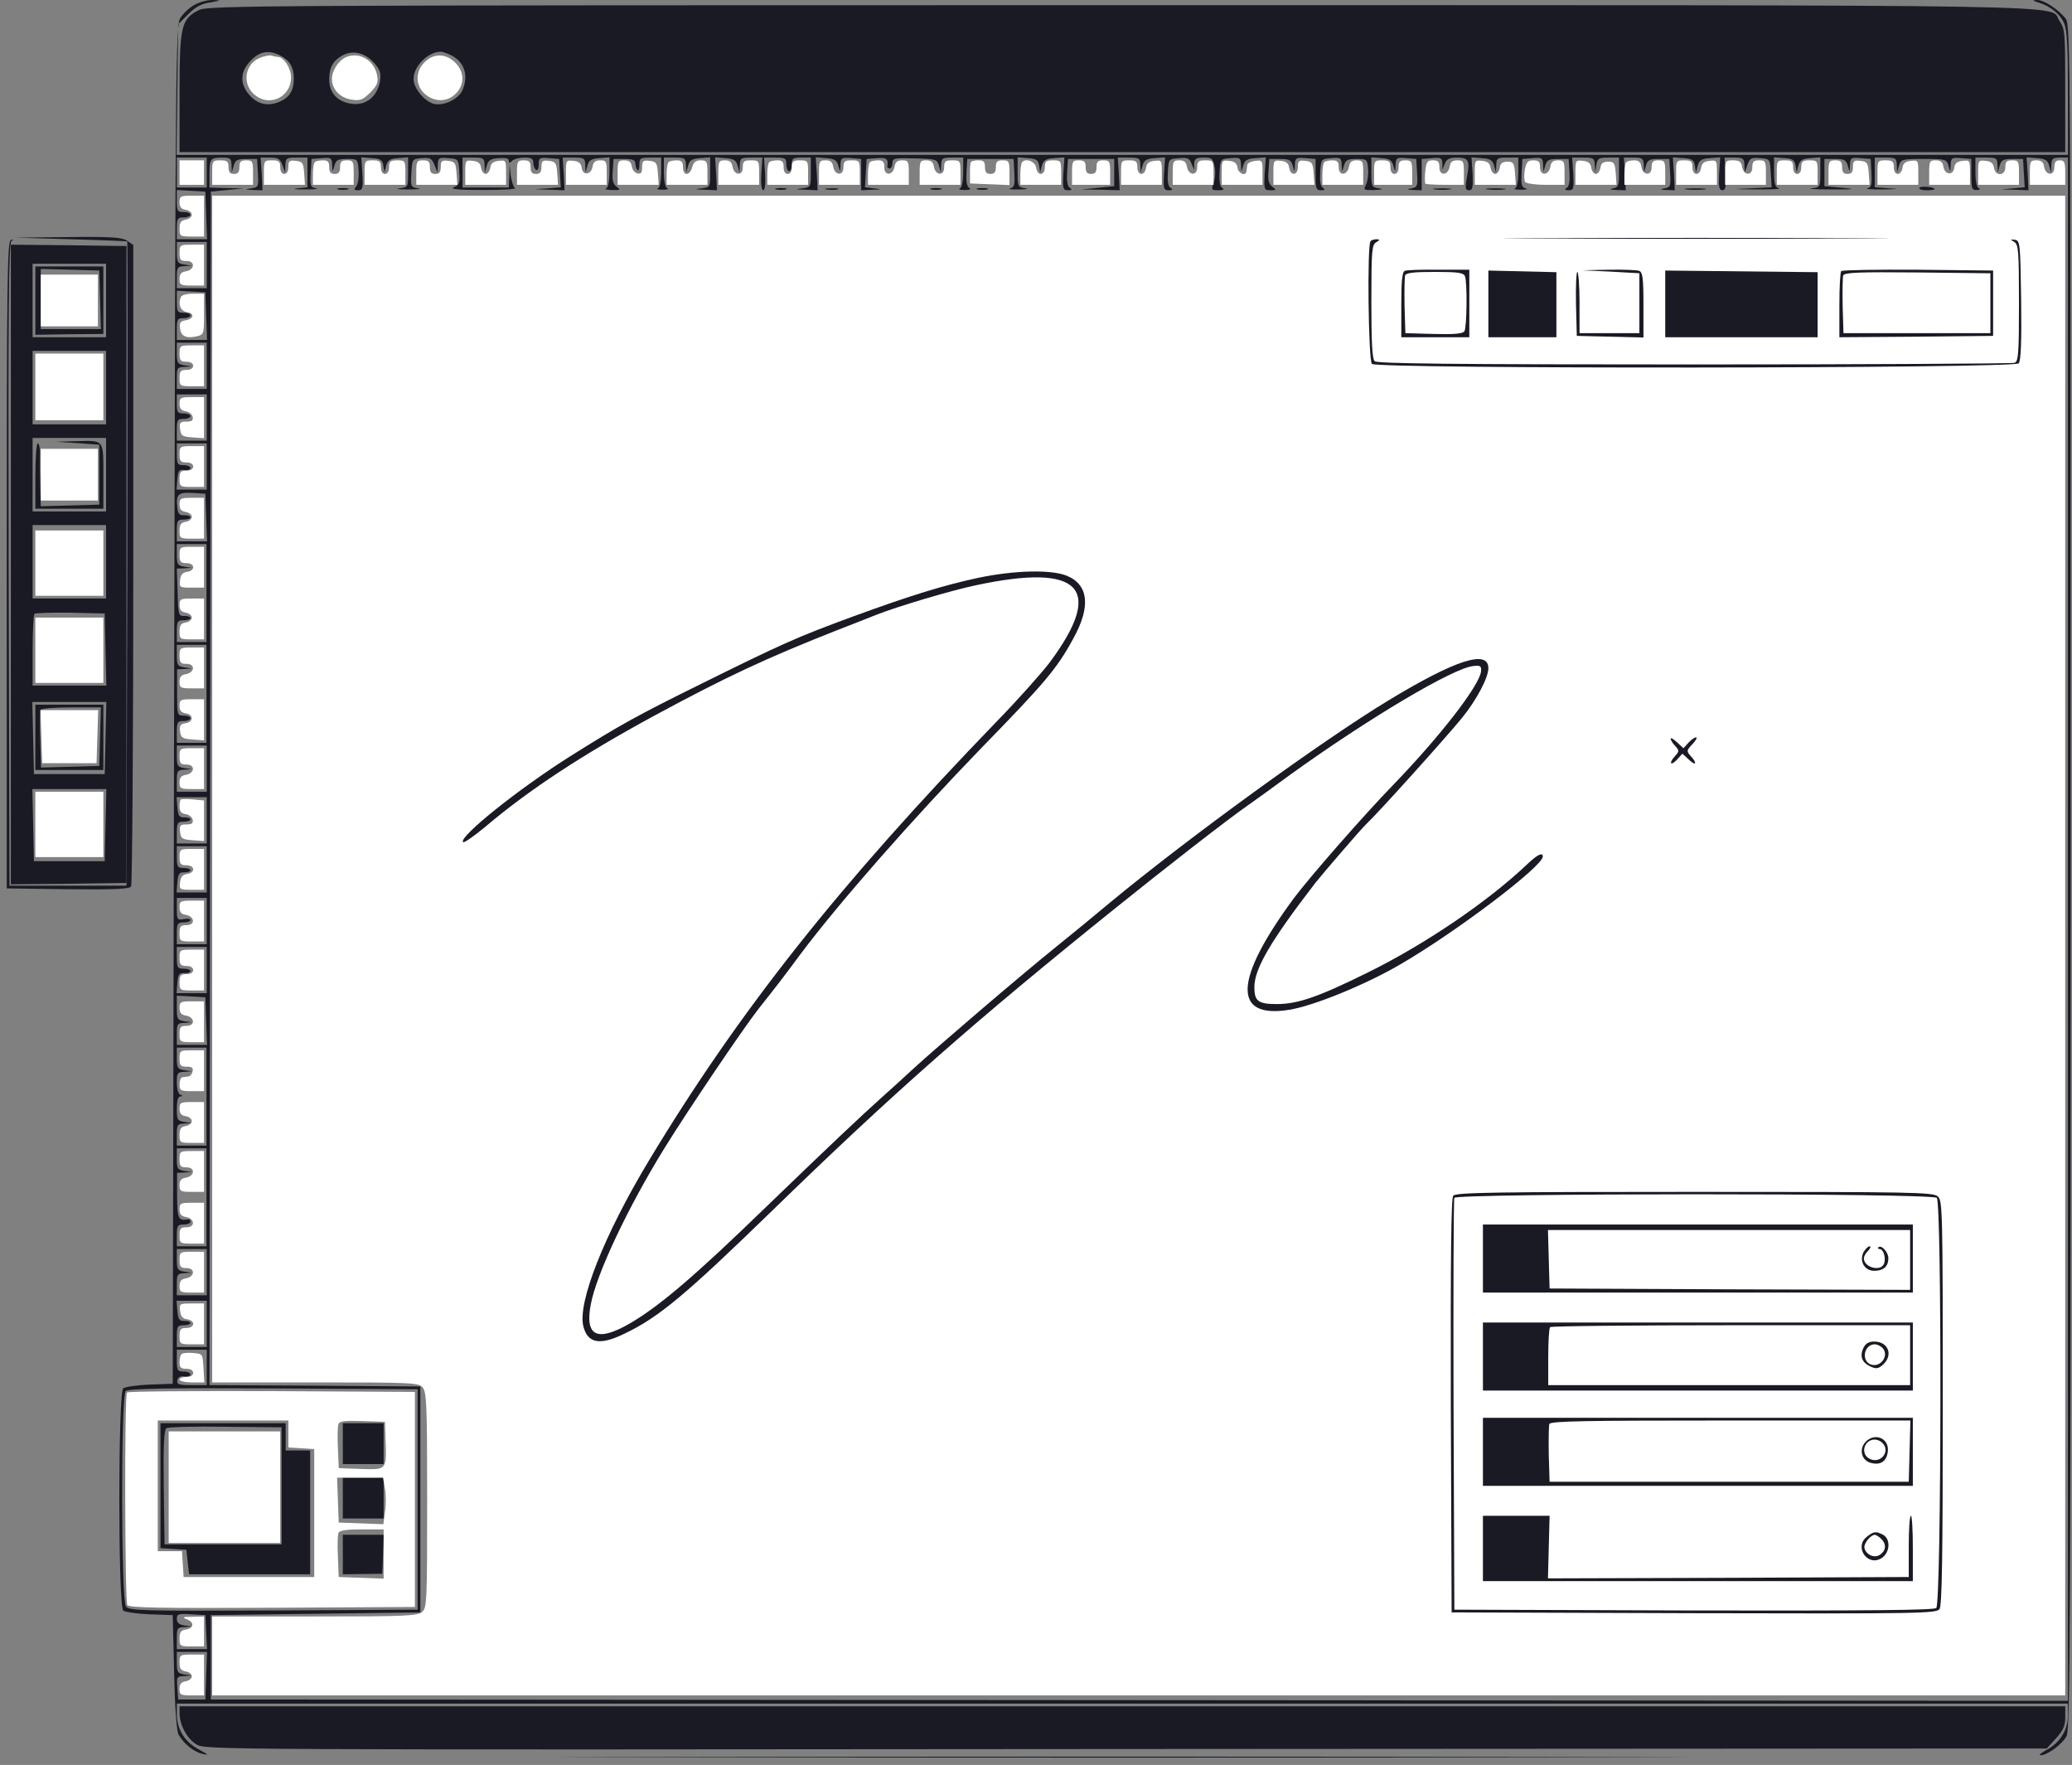 <svg viewBox="0 0 256 218" fill="none" xmlns="http://www.w3.org/2000/svg">
	<rect x="0" y="0" width="256" height="218" fill="#808080" stroke="none"/>
	<path
		d="M23.965 0.639C23.36 0.976 22.62 1.682 22.284 2.22C21.713 3.094 21.679 6.893 21.511 87.04L21.343 170.92L18.485 171.02C16.939 171.088 15.46 171.289 15.224 171.491C14.585 171.995 14.585 198.42 15.224 198.924C15.46 199.126 16.939 199.328 18.485 199.395L21.343 199.496L21.511 206.556C21.612 210.993 21.814 213.851 22.082 214.288C22.721 215.398 23.965 216.406 25.041 216.641C25.848 216.843 25.781 216.742 24.537 216.07C22.788 215.129 21.847 213.582 21.847 211.666V210.422H255.499V211.901C255.499 213.683 254.491 215.297 252.81 216.171C252.171 216.541 251.835 216.81 252.104 216.81C252.944 216.81 254.827 215.431 255.331 214.423C255.768 213.582 255.835 200.572 255.835 108.321C255.835 6.657 255.802 3.127 255.23 2.32C254.356 1.177 252.507 -0.033 251.667 0.001C251.061 0.034 251.095 0.068 251.835 0.303C253.314 0.74 254.558 1.749 255.028 2.892C255.398 3.699 255.499 5.918 255.499 11.566V19.13H21.814L22.015 2.993L23.259 1.749C24.133 0.875 24.907 0.438 25.949 0.303C27.361 0.068 27.361 0.034 26.218 0.001C25.579 0.001 24.57 0.27 23.965 0.639ZM25.545 23.164H21.847V19.466H25.545V23.164ZM28.605 20.374L28.638 21.315L28.874 20.475C29.075 19.769 29.311 19.634 30.42 19.634H31.765L31.866 21.382C31.966 23.063 31.933 23.131 31.025 23.265C30.185 23.399 30.218 23.399 31.261 23.467L32.437 23.5L32.336 21.483L32.202 19.466H33.379C34.353 19.466 34.622 19.634 34.891 20.374L35.227 21.315L35.261 20.374C35.295 19.533 35.396 19.466 36.639 19.466H37.984V23.131L36.74 23.265C36.034 23.332 36.438 23.399 37.648 23.399C38.858 23.399 39.497 23.332 39.06 23.265C38.354 23.131 38.287 22.962 38.388 21.382L38.489 19.634L39.766 19.533C40.909 19.433 41.01 19.5 41.044 20.374C41.077 21.315 41.077 21.315 41.313 20.475C41.514 19.769 41.75 19.634 42.859 19.634C44.204 19.634 44.204 19.634 44.305 21.08C44.372 21.887 44.237 22.761 44.002 23.03C43.7 23.399 43.733 23.5 44.237 23.5C44.809 23.5 44.876 23.265 44.775 21.45L44.641 19.433L45.952 19.533C47.028 19.601 47.263 19.769 47.364 20.475L47.498 21.315L47.7 20.475C47.902 19.802 48.171 19.601 49.179 19.533L50.423 19.433V21.282C50.423 23.097 50.423 23.131 49.347 23.265C48.742 23.332 49.213 23.399 50.423 23.399C51.634 23.399 52.172 23.332 51.667 23.265C50.76 23.131 50.726 23.063 50.827 21.382C50.928 19.634 50.928 19.634 52.104 19.533C53.147 19.433 53.348 19.567 53.684 20.374L54.054 21.315L54.088 20.374C54.121 19.5 54.222 19.433 55.399 19.533C56.643 19.634 56.643 19.634 56.744 21.248C56.845 22.626 56.744 22.862 56.071 23.131C55.533 23.366 56.643 23.467 59.669 23.467C62.089 23.467 63.871 23.366 63.636 23.231C63.434 23.097 63.199 22.391 63.098 21.651L62.963 20.307L62.93 21.718L62.862 23.164H57.147V19.466H58.492C59.736 19.466 59.837 19.533 59.87 20.374L59.904 21.315L60.139 20.475C60.307 19.802 60.61 19.601 61.618 19.533C62.459 19.466 62.862 19.567 62.862 19.836C62.862 20.172 62.963 20.172 63.266 19.869C63.501 19.634 64.174 19.466 64.779 19.466C65.653 19.466 65.888 19.601 65.888 20.105C65.888 20.475 66.056 20.878 66.224 20.979C66.426 21.113 66.56 20.811 66.56 20.307C66.56 19.5 66.661 19.433 67.838 19.533L69.082 19.634L69.284 23.131L67.67 23.265L66.056 23.366L69.754 23.5L69.653 21.483L69.519 19.466H70.897C72.175 19.466 72.276 19.533 72.309 20.374L72.343 21.315L72.578 20.475C72.746 19.802 73.049 19.601 74.058 19.533L75.301 19.433V21.282C75.301 22.424 75.133 23.164 74.898 23.265C74.663 23.366 74.965 23.467 75.604 23.467C76.646 23.5 76.713 23.467 76.175 23.063C75.738 22.727 75.604 22.256 75.705 21.147L75.806 19.634H77.15C78.193 19.634 78.495 19.769 78.495 20.206C78.495 20.508 78.63 20.878 78.764 21.013C78.899 21.147 78.999 20.845 78.999 20.374C78.999 19.533 79.1 19.466 80.344 19.466H81.689V21.282C81.689 22.424 81.521 23.164 81.286 23.265C81.05 23.366 81.319 23.433 81.857 23.433C82.429 23.433 82.664 23.366 82.462 23.265C82.193 23.164 82.025 22.424 82.025 21.282V19.466H83.37C84.614 19.466 84.715 19.533 84.748 20.374L84.782 21.315L85.017 20.475C85.185 19.802 85.488 19.601 86.496 19.533L87.74 19.433V21.282C87.74 23.097 87.74 23.131 86.665 23.265C85.757 23.366 85.824 23.399 87.068 23.433L88.581 23.5L88.48 21.45L88.346 19.433L89.623 19.533C90.665 19.601 90.968 19.802 91.136 20.475L91.371 21.315L91.405 20.374C91.439 19.533 91.539 19.466 92.817 19.466H94.195L94.061 21.483C93.993 22.694 94.094 23.5 94.296 23.5C94.498 23.5 94.599 22.694 94.531 21.483L94.397 19.466H95.775C97.019 19.466 97.154 19.533 97.154 20.307C97.154 20.777 97.322 21.147 97.49 21.147C97.692 21.147 97.826 20.777 97.826 20.307C97.826 19.567 97.961 19.466 99.003 19.466H100.179V21.282C100.179 23.097 100.179 23.131 99.104 23.265C98.196 23.366 98.263 23.399 99.507 23.433L101.02 23.5L100.919 21.45L100.785 19.433L102.062 19.533C103.104 19.601 103.407 19.802 103.575 20.475C103.81 21.315 103.81 21.315 103.844 20.374C103.878 19.5 103.978 19.433 105.155 19.533L106.399 19.634V23.5L107.744 23.433C109.021 23.399 109.021 23.399 107.979 23.265L106.87 23.131L107.071 19.634L108.349 19.533C109.526 19.433 109.794 19.634 109.626 20.542C109.626 20.71 109.727 20.811 109.929 20.811C110.097 20.811 110.265 20.508 110.265 20.139C110.265 19.533 110.5 19.5 113.022 19.567C115.644 19.634 115.779 19.668 116.014 20.475L116.249 21.315L116.283 20.374C116.317 19.533 116.417 19.466 117.661 19.466H119.006V21.282C119.006 22.424 118.838 23.164 118.603 23.265C118.367 23.366 118.636 23.467 119.174 23.467C119.847 23.467 120.015 23.399 119.746 23.198C119.443 23.03 119.342 22.357 119.409 21.282L119.51 19.634H125.226L125.326 21.382C125.394 22.828 125.326 23.131 124.822 23.265C124.486 23.366 124.99 23.433 125.898 23.399C126.839 23.399 127.175 23.332 126.671 23.265C125.763 23.131 125.73 23.03 125.73 21.282V19.433L127.007 19.533C128.05 19.601 128.285 19.769 128.386 20.475L128.52 21.315L128.722 20.475C128.924 19.802 129.193 19.601 130.235 19.533L131.512 19.433L131.378 21.45C131.277 23.332 131.344 23.5 131.949 23.5C132.454 23.5 132.487 23.399 132.185 23.198C131.882 23.03 131.781 22.357 131.849 21.282L131.949 19.634H137.665V22.996L133.63 23.399L135.984 23.433L138.337 23.5L138.236 21.483L138.102 19.466H139.48C140.758 19.466 140.858 19.533 140.892 20.374L140.926 21.315L141.161 20.475C141.329 19.802 141.632 19.601 142.674 19.533L143.951 19.433L143.817 21.45C143.716 23.332 143.783 23.5 144.388 23.5C144.893 23.5 144.926 23.399 144.624 23.198C144.321 23.03 144.22 22.357 144.288 21.282C144.388 19.634 144.388 19.634 145.666 19.533C146.708 19.433 146.977 19.567 147.212 20.206L147.549 20.979V20.206C147.582 19.601 147.784 19.466 148.725 19.466C149.734 19.466 149.868 19.567 150.07 20.609C150.204 21.214 150.137 22.122 149.936 22.626C149.633 23.433 149.667 23.5 150.541 23.5C151.146 23.5 151.314 23.399 151.011 23.198C150.709 23.03 150.608 22.357 150.675 21.282C150.776 19.634 150.776 19.634 152.054 19.533C153.197 19.433 153.297 19.5 153.331 20.374C153.365 21.315 153.365 21.315 153.6 20.475C153.768 19.802 154.071 19.601 155.113 19.533L156.39 19.433L156.256 21.45C156.155 23.433 156.189 23.5 156.962 23.5C157.735 23.5 157.735 23.467 157.197 23.063C156.76 22.727 156.626 22.256 156.727 21.147L156.827 19.634H158.172C159.282 19.634 159.517 19.769 159.719 20.475C159.954 21.315 159.954 21.315 159.988 20.374C160.021 19.5 160.122 19.433 161.299 19.533L162.543 19.634V21.584C162.543 23.265 162.61 23.5 163.215 23.5C163.719 23.5 163.753 23.399 163.45 23.198C163.148 23.03 163.047 22.357 163.114 21.282C163.215 19.634 163.215 19.634 164.493 19.533C165.636 19.433 165.736 19.5 165.77 20.374C165.804 21.315 165.804 21.315 166.039 20.475C166.241 19.769 166.476 19.634 167.585 19.634C168.897 19.634 168.93 19.668 169.031 20.878C169.098 21.55 168.964 22.424 168.762 22.828C168.426 23.467 168.493 23.5 169.838 23.467C170.847 23.399 171.015 23.366 170.376 23.265C169.468 23.131 169.435 23.03 169.435 21.282V19.433L170.678 19.533C171.687 19.601 171.99 19.802 172.158 20.475C172.393 21.315 172.393 21.315 172.427 20.374C172.46 19.5 172.561 19.433 173.738 19.533L174.982 19.634L175.083 21.382C175.183 22.962 175.116 23.131 174.41 23.265C173.771 23.366 173.839 23.433 174.645 23.467L175.654 23.5V19.634L176.932 19.533C178.041 19.433 178.175 19.5 178.209 20.206V20.979L178.512 20.206C178.747 19.634 179.083 19.466 180.025 19.466C181.47 19.466 181.638 19.836 181.235 21.92C180.999 23.265 181.033 23.5 181.504 23.5C181.941 23.5 182.008 23.164 181.941 21.45L181.806 19.433L183.084 19.533C184.126 19.601 184.429 19.802 184.597 20.475L184.832 21.315L184.866 20.374C184.899 19.533 185 19.466 186.244 19.466H187.589V21.282C187.589 22.424 187.421 23.164 187.185 23.265C186.95 23.366 187.286 23.433 187.925 23.433C188.564 23.433 188.833 23.366 188.497 23.265C187.992 23.131 187.925 22.828 187.992 21.382L188.093 19.634L189.371 19.533C190.514 19.433 190.615 19.5 190.648 20.374C190.682 21.315 190.682 21.315 190.917 20.475C191.119 19.769 191.354 19.634 192.464 19.634H193.808L193.909 21.282C193.976 22.357 193.876 23.03 193.573 23.198C193.27 23.399 193.304 23.5 193.808 23.5C194.413 23.5 194.481 23.332 194.38 21.483L194.245 19.466H195.624C196.901 19.466 197.002 19.533 197.036 20.374L197.103 21.315L197.237 20.374C197.372 19.567 197.506 19.466 198.717 19.466H200.028V21.282C200.028 22.929 199.961 23.131 199.288 23.265C198.75 23.366 198.918 23.433 199.692 23.467L200.868 23.5L200.767 21.483L200.633 19.466H201.843C202.919 19.466 203.054 19.567 203.087 20.374L203.121 21.315L203.356 20.475C203.558 19.769 203.793 19.634 204.903 19.634H206.247L206.348 21.382C206.449 22.962 206.382 23.131 205.676 23.265C205.037 23.366 205.104 23.433 205.911 23.467L206.92 23.5L206.819 21.45L206.684 19.433L207.996 19.533C209.071 19.601 209.307 19.769 209.408 20.475L209.542 21.315L209.744 20.475C209.945 19.802 210.214 19.601 211.257 19.533L212.534 19.433L212.4 21.45C212.332 23.097 212.4 23.5 212.803 23.5C213.206 23.5 213.274 23.097 213.206 21.483L213.072 19.466H214.282C215.358 19.466 215.493 19.567 215.526 20.374L215.56 21.315L215.896 20.374C216.199 19.533 216.367 19.433 217.476 19.533C218.686 19.634 218.686 19.634 218.787 21.382L218.888 23.131L216.266 23.265C213.879 23.366 213.98 23.366 217.005 23.399C218.854 23.399 220.098 23.366 219.796 23.265C219.325 23.131 219.191 22.761 219.191 21.282V19.433L220.468 19.533C221.51 19.601 221.746 19.769 221.847 20.475L221.981 21.315L222.183 20.475C222.384 19.802 222.653 19.601 223.662 19.533L224.906 19.433V21.282C224.906 23.097 224.906 23.131 223.83 23.265C223.225 23.332 224.301 23.399 226.251 23.399C229.209 23.399 229.411 23.366 227.595 23.198L225.41 22.996V19.634H226.755C227.864 19.634 228.1 19.769 228.301 20.475C228.537 21.315 228.537 21.315 228.57 20.374C228.604 19.5 228.705 19.433 229.881 19.533L231.125 19.634L231.226 21.382C231.293 22.828 231.226 23.131 230.722 23.265C230.386 23.366 231.26 23.399 232.638 23.399C234.555 23.366 234.723 23.332 233.411 23.265L231.63 23.131V19.466H232.974C234.218 19.466 234.319 19.533 234.353 20.374L234.386 21.315L234.622 20.475C234.857 19.668 234.958 19.634 237.681 19.634C240.404 19.634 240.505 19.668 240.74 20.475C240.976 21.315 240.976 21.315 241.009 20.374C241.043 19.5 241.144 19.433 242.32 19.533L243.564 19.634V21.584C243.564 23.299 243.632 23.5 244.237 23.467C244.607 23.467 244.707 23.366 244.506 23.265C244.237 23.164 244.069 22.424 244.069 21.282V19.466H245.413C246.657 19.466 246.758 19.533 246.792 20.374L246.825 21.315L247.061 20.475C247.262 19.769 247.498 19.634 248.607 19.634H249.952L250.154 23.131L247.262 23.399L248.943 23.433L250.624 23.5L250.524 21.45L250.389 19.433L251.667 19.533C252.709 19.601 253.011 19.802 253.179 20.475L253.415 21.315L253.448 20.374C253.482 19.601 253.616 19.466 254.491 19.466H255.499V210.086L26.05 209.918V199.496L51.936 199.16V171.256L38.892 171.155L25.881 171.088L26.05 23.669L30.084 23.265L28 23.231L25.881 23.164V21.55C25.881 19.601 25.982 19.466 27.462 19.466C28.436 19.466 28.571 19.567 28.605 20.374ZM25.579 29.552H21.847V28.207C21.847 26.997 21.948 26.862 22.688 26.862C23.158 26.862 23.528 26.694 23.528 26.526C23.528 26.324 23.158 26.19 22.688 26.19C21.914 26.19 21.847 26.055 21.847 24.811V23.467L23.629 23.568L25.377 23.669L25.579 29.552ZM25.545 35.603H21.847V34.258C21.847 33.014 21.914 32.914 22.788 32.88L23.696 32.813L22.788 32.678C21.948 32.544 21.847 32.409 21.847 31.199V29.888H25.545V35.603ZM25.579 41.991H21.847V40.646C21.847 39.436 21.948 39.301 22.688 39.301C23.158 39.301 23.528 39.133 23.528 38.965C23.528 38.763 23.158 38.629 22.688 38.629C21.914 38.629 21.847 38.494 21.847 37.251V35.906L23.629 36.007L25.377 36.108L25.579 41.991ZM25.545 48.042H21.847V46.697C21.847 45.454 21.914 45.353 22.788 45.319L23.696 45.252L22.788 45.117C21.948 44.983 21.847 44.848 21.847 43.638V42.327H25.545V48.042ZM25.545 54.43H21.847V53.085C21.847 51.875 21.948 51.74 22.688 51.74C23.158 51.74 23.528 51.572 23.528 51.404C23.528 51.202 23.158 51.068 22.688 51.068C21.948 51.068 21.847 50.933 21.847 49.891V48.715H25.545V54.43ZM25.545 60.481H21.814L21.914 59.204C22.015 58.128 22.116 57.96 22.788 58.061C23.192 58.128 23.528 57.993 23.528 57.825C23.528 57.624 23.158 57.456 22.688 57.456C21.948 57.456 21.847 57.321 21.847 56.111V54.766H25.545V60.481ZM25.579 66.869H21.847V65.524C21.847 64.314 21.948 64.179 22.688 64.179C23.158 64.179 23.528 64.045 23.528 63.91C23.528 63.742 23.192 63.641 22.788 63.641C22.183 63.675 21.982 63.473 21.914 62.734C21.713 61.053 22.015 60.784 23.764 60.885L25.377 60.986L25.579 66.869ZM25.512 79.308H21.847V77.963C21.847 76.753 21.948 76.618 22.688 76.618C23.158 76.618 23.528 76.484 23.528 76.349C23.528 76.181 23.192 76.081 22.788 76.081C22.049 76.114 22.015 75.98 21.948 73.156L21.847 70.231L22.788 70.197L23.696 70.13L22.788 69.995C21.948 69.861 21.847 69.727 21.847 68.516V67.205H25.512V79.308ZM25.512 91.747H21.847V90.402C21.847 89.192 21.948 89.057 22.688 89.057C23.158 89.057 23.528 88.889 23.528 88.721C23.528 88.519 23.158 88.385 22.721 88.385C21.881 88.385 21.881 88.351 21.881 85.527V82.67L22.788 82.636L23.696 82.569L22.788 82.434C21.948 82.3 21.847 82.165 21.847 80.955V79.644H25.512V91.747ZM25.545 97.798H21.847V96.454C21.847 95.21 21.914 95.109 22.788 95.075L23.696 95.008L22.788 94.874C21.948 94.739 21.847 94.605 21.847 93.394V92.083H25.545V97.798ZM25.545 104.186H21.847V102.841C21.847 101.631 21.948 101.496 22.688 101.496C23.158 101.496 23.528 101.362 23.528 101.227C23.528 101.059 23.192 100.959 22.788 100.959C22.15 100.992 22.015 100.79 21.914 99.715L21.814 98.471H25.545V104.186ZM25.545 110.237H21.814L21.914 108.96C22.015 107.918 22.15 107.716 22.788 107.75C23.192 107.75 23.528 107.649 23.528 107.481C23.528 107.346 23.158 107.212 22.688 107.212C21.948 107.212 21.847 107.077 21.847 105.867V104.522H25.545V110.237ZM25.545 116.625H21.847V115.28C21.847 114.07 21.948 113.935 22.688 113.935C23.158 113.935 23.528 113.801 23.528 113.633C23.528 113.498 23.158 113.431 22.688 113.532C21.914 113.666 21.847 113.599 21.847 112.288V110.91H25.545V116.625ZM25.545 122.676H21.814L21.914 121.399C22.015 120.357 22.116 120.155 22.788 120.189C23.192 120.222 23.528 120.088 23.528 119.953C23.528 119.785 23.158 119.651 22.688 119.651C21.948 119.651 21.847 119.516 21.847 118.306V116.961H25.545V122.676ZM25.579 129.064H21.847V127.719C21.847 126.475 21.914 126.374 22.788 126.341L23.696 126.274L22.788 126.139C21.914 126.005 21.847 125.87 21.847 124.492V122.979L23.629 123.08L25.377 123.181L25.579 129.064ZM25.512 141.503H21.847V140.158C21.847 138.914 21.914 138.813 22.788 138.78L23.696 138.713L22.788 138.578C21.914 138.444 21.847 138.309 21.847 136.931C21.847 135.989 21.982 135.452 22.284 135.418C22.62 135.418 22.62 135.351 22.284 135.216C22.015 135.149 21.847 134.477 21.847 133.737C21.847 132.527 21.914 132.426 22.788 132.392L23.696 132.325L22.788 132.191C21.948 132.056 21.847 131.922 21.847 130.711V129.4H25.512V141.503ZM25.512 153.942H21.847V152.597C21.847 151.387 21.948 151.253 22.688 151.253C23.158 151.253 23.528 151.084 23.528 150.916C23.528 150.715 23.427 150.614 23.293 150.614C22.015 150.815 21.914 150.614 21.881 147.723V144.865L22.788 144.831L23.696 144.764L22.788 144.63C21.948 144.495 21.847 144.361 21.847 143.15V141.839H25.512V153.942ZM25.545 159.993H21.847V158.649C21.847 157.405 21.914 157.304 22.788 157.27L23.696 157.203L22.788 157.069C21.948 156.934 21.847 156.8 21.847 155.589V154.278H25.545V159.993ZM25.545 166.381H21.847V165.036C21.847 163.826 21.948 163.692 22.688 163.692C23.158 163.692 23.528 163.557 23.528 163.423C23.528 163.254 23.192 163.154 22.788 163.154C22.15 163.187 22.015 162.986 21.914 161.91L21.814 160.666H25.545V166.381ZM25.545 171.088H23.663C22.082 171.088 21.814 170.987 21.914 170.483C21.982 170.113 22.284 169.945 22.788 170.012C23.192 170.079 23.528 169.945 23.528 169.777C23.528 169.575 23.158 169.407 22.688 169.407C21.948 169.407 21.847 169.272 21.847 168.062V166.717H25.545V171.088ZM51.6 198.823L33.782 198.924C17.342 198.991 15.93 198.958 15.56 198.42C14.955 197.613 14.922 172.432 15.527 171.827C15.829 171.525 20.166 171.424 33.782 171.491L51.6 171.592V198.823ZM25.579 203.698H21.847V202.353C21.847 201.109 21.914 201.009 22.788 200.975L23.696 200.908L22.788 200.773C22.116 200.672 21.847 200.437 21.847 199.966C21.847 199.361 22.049 199.294 23.629 199.395L25.377 199.496L25.579 203.698ZM25.377 209.918H22.015L21.914 208.472C21.814 207.127 21.847 207.06 22.755 207.026L23.696 206.959L22.788 206.825C21.948 206.69 21.847 206.556 21.847 205.345V204.034H25.579L25.377 209.918Z"
		fill="#191A23" />
	<path
		d="M237.143 23.198C237.042 23.366 237.446 23.501 237.984 23.501C238.555 23.501 239.026 23.434 239.026 23.366C239.026 23.098 237.311 22.929 237.143 23.198Z"
		fill="#191A23" />
	<path
		d="M41.783 23.399C42.086 23.467 42.624 23.467 42.96 23.399C43.263 23.299 42.994 23.231 42.355 23.231C41.716 23.231 41.447 23.299 41.783 23.399Z"
		fill="#191A23" />
	<path
		d="M95.91 23.399C96.213 23.467 96.75 23.467 97.087 23.399C97.389 23.299 97.12 23.231 96.481 23.231C95.843 23.231 95.574 23.299 95.91 23.399Z"
		fill="#191A23" />
	<path
		d="M102.129 23.399C102.533 23.467 103.138 23.467 103.474 23.399C103.777 23.299 103.44 23.231 102.701 23.265C101.961 23.265 101.692 23.332 102.129 23.399Z"
		fill="#191A23" />
	<path
		d="M115.073 23.399C115.375 23.467 115.913 23.467 116.25 23.399C116.552 23.299 116.283 23.231 115.644 23.231C115.006 23.231 114.737 23.299 115.073 23.399Z"
		fill="#191A23" />
	<path
		d="M120.788 23.399C121.091 23.467 121.628 23.467 121.965 23.399C122.267 23.299 121.998 23.231 121.359 23.231C120.721 23.231 120.452 23.299 120.788 23.399Z"
		fill="#191A23" />
	<path
		d="M177.268 23.399C177.772 23.467 178.579 23.467 179.117 23.399C179.621 23.332 179.184 23.265 178.176 23.265C177.167 23.265 176.73 23.332 177.268 23.399Z"
		fill="#191A23" />
	<path
		d="M183.824 23.399C184.429 23.467 185.337 23.467 185.841 23.399C186.345 23.332 185.841 23.265 184.732 23.265C183.622 23.265 183.219 23.332 183.824 23.399Z"
		fill="#191A23" />
	<path
		d="M208.365 23.399C208.937 23.467 209.945 23.467 210.55 23.399C211.122 23.332 210.651 23.265 209.441 23.265C208.231 23.265 207.76 23.332 208.365 23.399Z"
		fill="#191A23" />
	<path
		d="M19.83 191.226L21.444 191.327L23.024 191.428L23.36 194.453H38.321V179.157H35.295V175.795H19.83V191.226ZM34.791 190.755H20.334L20.234 183.729C20.166 178.316 20.267 176.635 20.57 176.4C20.805 176.266 24.1 176.165 27.899 176.232L34.791 176.299V190.755Z"
		fill="#191A23" />
	<path d="M42.355 180.838H47.398V175.795H42.355V180.838Z" fill="#191A23" />
	<path d="M42.355 187.561H47.398V182.518H42.355V187.561Z" fill="#191A23" />
	<path d="M42.355 194.453L47.23 194.386L47.431 189.579H42.355V194.453Z" fill="#191A23" />
	<path
		d="M32.068 7.162C30.118 8.002 29.882 10.624 31.664 11.868C33.513 13.179 35.967 11.868 35.967 9.549C35.967 8.439 35.06 7.027 34.32 7.027C34.152 7.027 33.816 6.96 33.547 6.859C33.311 6.792 32.639 6.926 32.068 7.162Z"
		fill="white" />
	<path
		d="M42.825 7.027C41.85 7.43 41.01 8.674 41.01 9.75C41.01 11.027 41.985 12.07 43.431 12.305C44.506 12.473 44.809 12.339 45.75 11.431C46.624 10.523 46.759 10.187 46.591 9.279C46.221 7.464 44.439 6.388 42.825 7.027Z"
		fill="white" />
	<path
		d="M53.079 7.195C52.609 7.464 52.004 8.103 51.802 8.641C50.692 11.331 54.256 13.65 56.307 11.566C57.383 10.524 57.383 9.011 56.408 7.901C55.433 6.826 54.189 6.557 53.079 7.195Z"
		fill="white" />
	<path
		d="M82.462 217.045C113.493 217.112 164.19 217.112 195.086 217.045C226.015 217.011 200.633 216.978 138.673 216.978C76.747 216.978 51.432 217.011 82.462 217.045Z"
		fill="#191A23" />
	<path
		d="M24.57 1.245C22.385 2.355 22.184 3.229 22.184 11.466V18.794H255.163V11.197C255.163 3.968 255.13 3.565 254.457 2.59C252.944 0.506 261.954 0.64 138.606 0.64C31.799 0.64 25.646 0.674 24.57 1.245ZM34.623 6.86C35.799 7.465 36.303 8.305 36.303 9.717C36.303 11.197 35.766 12.037 34.522 12.575C33.076 13.18 31.765 12.877 30.756 11.667C29.714 10.457 29.681 9.079 30.622 7.902C31.832 6.389 33.076 6.053 34.623 6.86ZM46.188 7.734C46.961 8.608 47.095 9.011 46.961 9.986C46.591 12.138 44.944 13.281 42.893 12.709C41.447 12.306 40.674 11.297 40.674 9.785C40.674 8.339 41.145 7.498 42.288 6.86C43.565 6.154 45.044 6.49 46.188 7.734ZM55.803 6.86C57.416 7.7 57.921 9.381 57.114 11.197C56.609 12.239 54.928 13.079 53.685 12.844C52.508 12.608 51.096 10.928 51.096 9.751C51.096 8.204 52.81 6.456 54.391 6.389C54.626 6.355 55.265 6.591 55.803 6.86Z"
		fill="#191A23" />
	<path d="M22.184 22.829H25.209V19.803H22.184V22.829Z" fill="white" />
	<path
		d="M26.218 21.316V22.829H31.261V21.316C31.261 19.937 31.193 19.803 30.42 19.803C29.748 19.803 29.58 19.971 29.58 20.643C29.58 21.248 29.412 21.484 28.907 21.484C28.403 21.484 28.235 21.248 28.235 20.643C28.235 19.937 28.067 19.803 27.226 19.803C26.251 19.803 26.218 19.87 26.218 21.316Z"
		fill="white" />
	<path
		d="M32.605 21.316V22.829H37.682L37.581 21.383C37.48 20.105 37.379 19.971 36.572 19.87C35.765 19.769 35.631 19.87 35.631 20.61C35.631 21.148 35.429 21.484 35.127 21.484C34.824 21.484 34.622 21.181 34.622 20.643C34.622 19.937 34.454 19.803 33.614 19.803C32.639 19.803 32.605 19.87 32.605 21.316Z"
		fill="white" />
	<path
		d="M38.892 20.038C38.758 20.139 38.657 20.845 38.657 21.551V22.829H43.7V21.316C43.7 19.937 43.633 19.803 42.859 19.803C42.187 19.803 42.019 19.971 42.019 20.643C42.019 21.248 41.851 21.484 41.347 21.484C40.842 21.484 40.674 21.248 40.674 20.643C40.674 19.971 40.506 19.803 39.901 19.803C39.464 19.803 38.993 19.904 38.892 20.038Z"
		fill="white" />
	<path
		d="M45.044 21.316V22.829H50.087V21.316C50.087 19.87 50.054 19.803 49.079 19.803C48.238 19.803 48.07 19.937 48.07 20.643C48.07 21.181 47.868 21.484 47.566 21.484C47.263 21.484 47.062 21.181 47.062 20.643C47.062 19.937 46.894 19.803 46.053 19.803C45.078 19.803 45.044 19.87 45.044 21.316Z"
		fill="white" />
	<path
		d="M51.432 21.316V22.829H56.508L56.408 21.383C56.307 20.105 56.206 19.971 55.399 19.87C54.592 19.769 54.458 19.87 54.458 20.61C54.458 21.248 54.29 21.484 53.785 21.484C53.281 21.484 53.113 21.248 53.113 20.643C53.113 19.971 52.945 19.803 52.272 19.803C51.499 19.803 51.432 19.937 51.432 21.316Z"
		fill="white" />
	<path
		d="M57.483 21.282V22.829H62.526V21.282C62.526 19.803 62.492 19.769 61.618 19.87C60.946 19.937 60.643 20.173 60.576 20.711C60.509 21.148 60.24 21.484 60.005 21.484C59.769 21.484 59.5 21.148 59.433 20.711C59.366 20.173 59.063 19.937 58.425 19.87C57.517 19.769 57.483 19.803 57.483 21.282Z"
		fill="white" />
	<path
		d="M63.871 21.316V22.829H68.948L68.847 21.383C68.746 20.105 68.645 19.971 67.838 19.87C67.031 19.769 66.897 19.87 66.897 20.61C66.897 21.248 66.729 21.484 66.225 21.484C65.72 21.484 65.552 21.248 65.552 20.643C65.552 19.971 65.384 19.803 64.712 19.803C63.938 19.803 63.871 19.937 63.871 21.316Z"
		fill="white" />
	<path
		d="M69.922 21.282V22.829H74.965V21.316C74.965 19.937 74.898 19.803 74.159 19.803C73.553 19.803 73.318 20.005 73.217 20.543C73.083 21.585 72.007 21.753 71.872 20.744C71.805 20.173 71.503 19.937 70.864 19.87C69.956 19.769 69.922 19.803 69.922 21.282Z"
		fill="white" />
	<path
		d="M76.31 21.316V22.829H81.386L81.286 21.383C81.185 20.105 81.084 19.971 80.277 19.87C79.47 19.769 79.336 19.87 79.336 20.643C79.336 21.316 79.201 21.517 78.764 21.417C78.428 21.349 78.125 20.98 78.058 20.543C77.957 20.005 77.722 19.803 77.117 19.803C76.377 19.803 76.31 19.937 76.31 21.316Z"
		fill="white" />
	<path
		d="M82.597 20.038C82.462 20.139 82.361 20.845 82.361 21.551V22.829H87.404V21.316C87.404 19.937 87.337 19.803 86.564 19.803C85.959 19.803 85.69 20.038 85.522 20.643C85.421 21.114 85.118 21.484 84.849 21.484C84.58 21.484 84.378 21.148 84.378 20.643C84.378 19.971 84.21 19.803 83.605 19.803C83.168 19.803 82.698 19.904 82.597 20.038Z"
		fill="white" />
	<path
		d="M88.749 21.316V22.829H93.792V21.316C93.792 19.87 93.758 19.803 92.784 19.803C91.909 19.803 91.775 19.937 91.775 20.677C91.775 21.786 90.666 21.686 90.498 20.543C90.397 20.005 90.161 19.803 89.556 19.803C88.817 19.803 88.749 19.937 88.749 21.316Z"
		fill="white" />
	<path
		d="M95.036 20.038C94.901 20.139 94.801 20.845 94.801 21.551V22.829H99.843V21.316C99.843 19.87 99.81 19.803 98.835 19.803C97.994 19.803 97.826 19.937 97.826 20.643C97.826 21.181 97.625 21.484 97.322 21.484C97.019 21.484 96.818 21.181 96.818 20.643C96.818 19.971 96.65 19.803 96.044 19.803C95.607 19.803 95.137 19.904 95.036 20.038Z"
		fill="white" />
	<path
		d="M101.188 21.316V22.829H106.231V21.316C106.231 19.87 106.197 19.803 105.222 19.803C104.348 19.803 104.214 19.937 104.214 20.677C104.214 21.786 103.104 21.686 102.936 20.543C102.835 20.005 102.6 19.803 101.995 19.803C101.255 19.803 101.188 19.937 101.188 21.316Z"
		fill="white" />
	<path
		d="M107.475 20.038C107.34 20.139 107.239 20.845 107.239 21.551V22.829H112.282V21.316C112.282 19.937 112.215 19.803 111.475 19.803C110.87 19.803 110.635 20.005 110.534 20.543C110.366 21.686 109.256 21.786 109.256 20.677C109.256 19.971 109.088 19.803 108.483 19.803C108.046 19.803 107.576 19.904 107.475 20.038Z"
		fill="white" />
	<path
		d="M113.627 21.316V22.829H118.67V21.316C118.67 19.87 118.637 19.803 117.662 19.803C116.788 19.803 116.653 19.937 116.653 20.677C116.653 21.786 115.544 21.686 115.376 20.543C115.275 20.005 115.039 19.803 114.434 19.803C113.695 19.803 113.627 19.937 113.627 21.316Z"
		fill="white" />
	<path
		d="M119.947 20.038C119.88 20.206 119.813 20.845 119.847 21.483V22.66L124.721 22.862V21.315C124.721 19.937 124.654 19.802 123.881 19.802C123.209 19.802 123.04 19.971 123.04 20.643C123.04 21.248 122.872 21.483 122.368 21.483C121.864 21.483 121.696 21.248 121.696 20.643C121.696 19.971 121.528 19.802 120.889 19.802C120.418 19.802 120.015 19.903 119.947 20.038Z"
		fill="white" />
	<path
		d="M126.301 20.005C126.167 20.139 126.066 20.845 126.066 21.551V22.829H131.109V21.316C131.109 19.87 131.075 19.803 130.1 19.803C129.26 19.803 129.092 19.937 129.092 20.643C129.092 21.719 128.184 21.786 128.016 20.711C127.915 19.971 126.806 19.5 126.301 20.005Z"
		fill="white" />
	<path
		d="M132.454 21.316V22.829H137.16V21.316C137.16 19.937 137.093 19.803 136.32 19.803C135.647 19.803 135.479 19.971 135.479 20.643C135.479 21.248 135.311 21.484 134.807 21.484C134.303 21.484 134.134 21.248 134.134 20.643C134.134 19.971 133.966 19.803 133.294 19.803C132.521 19.803 132.454 19.937 132.454 21.316Z"
		fill="white" />
	<path
		d="M138.505 21.316V22.829H143.548V21.282C143.548 19.803 143.515 19.769 142.641 19.87C141.968 19.937 141.666 20.173 141.598 20.711C141.43 21.786 140.523 21.719 140.523 20.643C140.523 19.937 140.354 19.803 139.514 19.803C138.539 19.803 138.505 19.87 138.505 21.316Z"
		fill="white" />
	<path
		d="M144.893 21.316V22.829H149.936V21.316C149.936 19.87 149.902 19.803 148.927 19.803C148.053 19.803 147.919 19.937 147.919 20.677C147.919 21.786 146.809 21.686 146.641 20.543C146.54 20.005 146.305 19.803 145.7 19.803C144.96 19.803 144.893 19.937 144.893 21.316Z"
		fill="white" />
	<path
		d="M150.944 21.282V22.829H155.987V21.282C155.987 19.803 155.953 19.769 155.079 19.87C154.541 19.937 154.104 20.173 154.104 20.374C154.071 20.61 154.037 20.946 154.003 21.148C153.936 21.82 152.995 21.45 152.894 20.711C152.827 20.173 152.524 19.937 151.885 19.87C150.978 19.769 150.944 19.803 150.944 21.282Z"
		fill="white" />
	<path
		d="M157.332 21.282V22.829H162.408L162.307 21.383C162.206 20.105 162.105 19.971 161.299 19.87C160.492 19.769 160.357 19.87 160.357 20.61C160.357 21.686 159.45 21.786 159.281 20.711C159.214 20.173 158.912 19.937 158.273 19.87C157.365 19.769 157.332 19.803 157.332 21.282Z"
		fill="white" />
	<path
		d="M163.619 20.038C163.484 20.139 163.383 20.845 163.383 21.551V22.829H168.426V21.316C168.426 19.937 168.359 19.803 167.619 19.803C167.014 19.803 166.779 20.005 166.678 20.543C166.51 21.686 165.401 21.786 165.401 20.677C165.401 19.971 165.232 19.803 164.627 19.803C164.19 19.803 163.72 19.904 163.619 20.038Z"
		fill="white" />
	<path
		d="M169.771 21.316V22.829H174.478V21.316C174.478 19.937 174.41 19.803 173.637 19.803C172.965 19.803 172.797 19.971 172.797 20.643C172.797 21.181 172.595 21.484 172.292 21.484C171.99 21.484 171.788 21.181 171.788 20.643C171.788 19.937 171.62 19.803 170.779 19.803C169.804 19.803 169.771 19.87 169.771 21.316Z"
		fill="white" />
	<path
		d="M176.091 21.181C176.024 21.921 176.024 22.593 176.125 22.694C176.192 22.761 177.302 22.829 178.579 22.829H180.865V21.316C180.865 19.937 180.798 19.803 180.058 19.803C179.453 19.803 179.218 20.005 179.117 20.543C178.949 21.686 177.84 21.786 177.84 20.677C177.84 19.971 177.671 19.803 177.033 19.803C176.327 19.803 176.226 20.005 176.091 21.181Z"
		fill="white" />
	<path
		d="M182.21 21.282V22.829H187.286L187.185 21.383C187.084 20.139 186.983 19.971 186.244 19.971C185.639 19.971 185.37 20.173 185.303 20.711C185.235 21.148 184.966 21.484 184.731 21.484C184.496 21.484 184.227 21.148 184.159 20.711C184.092 20.173 183.79 19.937 183.151 19.87C182.243 19.769 182.21 19.803 182.21 21.282Z"
		fill="white" />
	<path
		d="M188.396 20.946C188.295 21.585 188.295 22.257 188.429 22.459C188.53 22.66 189.673 22.829 190.984 22.829H193.304V21.316C193.304 19.937 193.237 19.803 192.497 19.803C191.892 19.803 191.657 20.005 191.556 20.543C191.388 21.686 190.278 21.786 190.278 20.677C190.278 19.971 190.11 19.803 189.438 19.803C188.765 19.803 188.597 20.005 188.396 20.946Z"
		fill="white" />
	<path
		d="M194.649 21.282V22.829H199.725L199.625 21.383C199.524 20.139 199.423 19.971 198.683 19.971C198.078 19.971 197.809 20.173 197.742 20.711C197.675 21.148 197.406 21.484 197.17 21.484C196.935 21.484 196.666 21.148 196.599 20.711C196.532 20.173 196.229 19.937 195.59 19.87C194.683 19.769 194.649 19.803 194.649 21.282Z"
		fill="white" />
	<path
		d="M200.936 20.038C200.801 20.139 200.7 20.845 200.7 21.551V22.829H205.743V21.316C205.743 19.937 205.676 19.803 204.903 19.803C204.23 19.803 204.062 19.971 204.062 20.677C204.062 21.786 202.953 21.686 202.785 20.543C202.717 20.038 202.448 19.803 201.91 19.803C201.507 19.803 201.036 19.904 200.936 20.038Z"
		fill="white" />
	<path
		d="M207.088 21.316V22.829H212.131V21.282C212.131 19.803 212.097 19.769 211.223 19.87C210.551 19.937 210.248 20.173 210.181 20.711C210.013 21.786 209.105 21.719 209.105 20.643C209.105 19.937 208.937 19.803 208.097 19.803C207.122 19.803 207.088 19.87 207.088 21.316Z"
		fill="white" />
	<path
		d="M213.139 21.316V22.829H218.182V21.316C218.182 19.937 218.115 19.803 217.342 19.803C216.669 19.803 216.501 19.971 216.501 20.677C216.501 21.786 215.392 21.686 215.224 20.543C215.123 19.971 214.888 19.803 214.114 19.803C213.173 19.803 213.139 19.87 213.139 21.316Z"
		fill="white" />
	<path
		d="M219.527 21.316V22.829H224.57V21.316C224.57 19.87 224.536 19.803 223.561 19.803C222.721 19.803 222.553 19.937 222.553 20.643C222.553 21.181 222.351 21.484 222.048 21.484C221.746 21.484 221.544 21.181 221.544 20.643C221.544 19.937 221.376 19.803 220.536 19.803C219.561 19.803 219.527 19.87 219.527 21.316Z"
		fill="white" />
	<path
		d="M225.914 21.316V22.829H230.991L230.89 21.383C230.789 20.105 230.688 19.971 229.881 19.87C229.075 19.769 228.94 19.87 228.94 20.61C228.94 21.248 228.772 21.484 228.268 21.484C227.763 21.484 227.595 21.248 227.595 20.643C227.595 19.971 227.427 19.803 226.755 19.803C225.982 19.803 225.914 19.937 225.914 21.316Z"
		fill="white" />
	<path
		d="M231.966 21.316V22.829H237.009V21.282C237.009 19.803 236.975 19.769 236.101 19.87C235.429 19.937 235.126 20.173 235.059 20.711C234.891 21.786 233.983 21.719 233.983 20.643C233.983 19.937 233.815 19.803 232.975 19.803C232 19.803 231.966 19.87 231.966 21.316Z"
		fill="white" />
	<path
		d="M238.354 21.316V22.829H243.397V21.282C243.397 19.803 243.363 19.769 242.489 19.87C241.816 19.937 241.514 20.173 241.447 20.744C241.312 21.753 240.236 21.585 240.102 20.543C240.001 20.005 239.766 19.803 239.161 19.803C238.421 19.803 238.354 19.937 238.354 21.316Z"
		fill="white" />
	<path
		d="M244.405 21.282V22.829H249.448V21.316C249.448 19.937 249.381 19.803 248.607 19.803C247.935 19.803 247.767 19.971 247.767 20.643C247.767 21.753 246.523 21.82 246.355 20.711C246.288 20.173 245.985 19.937 245.346 19.87C244.439 19.769 244.405 19.803 244.405 21.282Z"
		fill="white" />
	<path
		d="M250.792 21.316V22.829H255.163V21.316C255.163 20.038 255.062 19.803 254.491 19.803C253.986 19.803 253.818 20.038 253.818 20.677C253.818 21.786 252.709 21.686 252.541 20.543C252.44 20.005 252.204 19.803 251.599 19.803C250.86 19.803 250.792 19.937 250.792 21.316Z"
		fill="white" />
	<path
		d="M22.184 24.979C22.184 25.585 22.385 25.82 22.957 25.921C23.36 25.988 23.696 26.257 23.696 26.526C23.696 26.795 23.36 27.064 22.957 27.131C22.352 27.232 22.184 27.467 22.184 28.241C22.184 29.182 22.251 29.215 23.696 29.215H25.209V24.173H23.696C22.318 24.173 22.184 24.24 22.184 24.979Z"
		fill="white" />
	<path
		d="M26.218 170.752H38.926C50.827 170.752 51.701 170.785 52.205 171.357C52.709 171.928 52.777 173.374 52.777 185.275C52.777 197.714 52.743 198.588 52.172 199.093C51.6 199.597 50.188 199.664 38.892 199.664H26.218V209.414H255.163V24.173H26.218V170.752Z"
		fill="white" />
	<path
		d="M22.184 31.234C22.184 32.108 22.318 32.242 23.058 32.242C24.167 32.242 24.066 33.352 22.923 33.52C22.385 33.621 22.184 33.856 22.184 34.461C22.184 35.201 22.318 35.268 23.696 35.268H25.209V30.225H23.696C22.251 30.225 22.184 30.259 22.184 31.234Z"
		fill="white" />
	<path
		d="M22.318 36.746C21.982 37.654 22.352 38.461 23.125 38.562C24.1 38.696 23.932 39.436 22.89 39.57C22.285 39.671 22.15 39.873 22.251 40.579C22.352 41.554 23.058 41.856 24.403 41.52C25.176 41.319 25.21 41.184 25.21 38.797V36.276H23.865C22.991 36.276 22.419 36.444 22.318 36.746Z"
		fill="white" />
	<path
		d="M22.184 43.672C22.184 44.512 22.318 44.68 23.024 44.68C23.562 44.68 23.864 44.882 23.864 45.185C23.864 45.487 23.562 45.689 23.024 45.689C22.318 45.689 22.184 45.857 22.184 46.697C22.184 47.672 22.251 47.706 23.696 47.706H25.209V42.663H23.696C22.251 42.663 22.184 42.697 22.184 43.672Z"
		fill="white" />
	<path
		d="M22.184 49.858C22.184 50.463 22.386 50.698 22.924 50.799C23.36 50.866 23.73 51.169 23.798 51.471C23.898 51.942 23.697 52.077 23.024 52.077C22.251 52.077 22.15 52.211 22.251 52.984C22.352 53.825 22.486 53.926 23.798 54.027L25.21 54.127V49.051H23.697C22.318 49.051 22.184 49.118 22.184 49.858Z"
		fill="white" />
	<path
		d="M22.184 56.111C22.184 56.952 22.318 57.12 23.024 57.12C23.562 57.12 23.865 57.321 23.865 57.624C23.865 57.926 23.562 58.128 23.024 58.128C22.318 58.128 22.184 58.296 22.184 59.137C22.184 60.112 22.251 60.145 23.697 60.145H25.21V55.102H23.697C22.251 55.102 22.184 55.136 22.184 56.111Z"
		fill="white" />
	<path
		d="M22.184 62.297C22.184 62.903 22.385 63.138 22.957 63.239C23.36 63.306 23.696 63.575 23.696 63.844C23.696 64.113 23.36 64.382 22.957 64.449C22.352 64.55 22.184 64.785 22.184 65.558C22.184 66.5 22.251 66.533 23.696 66.533H25.209V61.49H23.696C22.318 61.49 22.184 61.558 22.184 62.297Z"
		fill="white" />
	<path
		d="M22.184 68.55C22.184 69.391 22.318 69.559 23.024 69.559C24.1 69.559 24.167 70.466 23.125 70.635C22.554 70.702 22.318 71.004 22.251 71.643C22.15 72.551 22.184 72.584 23.663 72.584H25.21V67.541H23.697C22.251 67.541 22.184 67.575 22.184 68.55Z"
		fill="white" />
	<path
		d="M22.184 74.736C22.184 75.341 22.385 75.576 22.957 75.677C23.36 75.744 23.696 76.013 23.696 76.282C23.696 76.551 23.36 76.82 22.957 76.887C22.352 76.988 22.184 77.223 22.184 77.996C22.184 78.938 22.251 78.972 23.696 78.972H25.209V73.929H23.696C22.318 73.929 22.184 73.996 22.184 74.736Z"
		fill="white" />
	<path
		d="M22.184 80.99C22.184 81.864 22.318 81.998 23.058 81.998C24.167 81.998 24.066 83.108 22.923 83.276C22.385 83.377 22.184 83.612 22.184 84.217C22.184 84.957 22.318 85.024 23.696 85.024H25.209V79.981H23.696C22.251 79.981 22.184 80.015 22.184 80.99Z"
		fill="white" />
	<path
		d="M22.184 87.174C22.184 87.779 22.385 88.015 22.957 88.116C23.932 88.25 23.932 89.192 22.923 89.326C22.284 89.427 22.15 89.629 22.251 90.335C22.352 91.141 22.52 91.242 23.797 91.343L25.209 91.444V86.368H23.696C22.318 86.368 22.184 86.435 22.184 87.174Z"
		fill="white" />
	<path
		d="M22.184 93.428C22.184 94.302 22.318 94.436 23.058 94.436C24.167 94.436 24.066 95.546 22.923 95.714C22.385 95.815 22.184 96.05 22.184 96.655C22.184 97.395 22.318 97.462 23.696 97.462H25.209V92.419H23.696C22.251 92.419 22.184 92.453 22.184 93.428Z"
		fill="white" />
	<path
		d="M22.318 98.773C22.251 98.841 22.184 99.278 22.184 99.681C22.184 100.219 22.419 100.488 22.924 100.555C23.36 100.622 23.73 100.925 23.798 101.228C23.898 101.698 23.697 101.833 23.024 101.833C22.251 101.833 22.15 101.967 22.251 102.74C22.352 103.581 22.486 103.682 23.798 103.783L25.21 103.884V98.874L23.831 98.74C23.092 98.673 22.419 98.673 22.318 98.773Z"
		fill="white" />
	<path
		d="M22.184 105.867C22.184 106.708 22.318 106.876 23.024 106.876C24.1 106.876 24.167 107.783 23.125 107.952C22.554 108.019 22.318 108.321 22.251 108.96C22.15 109.868 22.184 109.901 23.663 109.901H25.21V104.859H23.697C22.251 104.859 22.184 104.892 22.184 105.867Z"
		fill="white" />
	<path
		d="M22.184 112.053C22.184 112.659 22.385 112.894 22.923 112.995C24.066 113.163 24.167 114.272 23.058 114.272C22.318 114.272 22.184 114.407 22.184 115.281C22.184 116.256 22.251 116.289 23.696 116.289H25.209V111.247H23.696C22.318 111.247 22.184 111.314 22.184 112.053Z"
		fill="white" />
	<path
		d="M22.184 118.306C22.184 119.147 22.318 119.315 23.024 119.315C23.562 119.315 23.865 119.516 23.865 119.819C23.865 120.122 23.562 120.323 23.024 120.323C22.318 120.323 22.184 120.491 22.184 121.332C22.184 122.307 22.251 122.34 23.697 122.34H25.21V117.298H23.697C22.251 117.298 22.184 117.331 22.184 118.306Z"
		fill="white" />
	<path
		d="M22.184 124.492C22.184 125.097 22.385 125.332 22.923 125.433C24.066 125.601 24.167 126.71 23.058 126.71C22.318 126.71 22.184 126.845 22.184 127.719C22.184 128.694 22.251 128.728 23.696 128.728H25.209V123.685H23.696C22.318 123.685 22.184 123.752 22.184 124.492Z"
		fill="white" />
	<path
		d="M22.184 130.746C22.184 131.62 22.318 131.754 23.058 131.754C23.696 131.754 23.898 131.889 23.797 132.326C23.73 132.662 23.495 132.965 23.259 132.965C23.058 132.998 22.721 133.032 22.52 133.065C22.352 133.065 22.184 133.469 22.184 133.94C22.184 134.713 22.318 134.78 23.696 134.78H25.209V129.737H23.696C22.251 129.737 22.184 129.771 22.184 130.746Z"
		fill="white" />
	<path
		d="M22.184 136.931C22.184 137.536 22.386 137.772 22.957 137.872C23.36 137.94 23.697 138.209 23.697 138.478C23.697 138.747 23.36 139.015 22.957 139.083C22.352 139.184 22.184 139.419 22.184 140.192C22.184 141.133 22.251 141.167 23.697 141.167H25.21V136.124H23.697C22.318 136.124 22.184 136.191 22.184 136.931Z"
		fill="white" />
	<path
		d="M22.184 143.184C22.184 144.058 22.318 144.192 23.058 144.192C24.167 144.192 24.066 145.302 22.923 145.47C22.385 145.571 22.184 145.806 22.184 146.411C22.184 147.151 22.318 147.218 23.696 147.218H25.209V142.175H23.696C22.251 142.175 22.184 142.209 22.184 143.184Z"
		fill="white" />
	<path
		d="M22.184 149.37C22.184 149.975 22.386 150.211 22.924 150.311C24.067 150.48 24.167 151.589 23.058 151.589C22.318 151.589 22.184 151.723 22.184 152.598C22.184 153.573 22.251 153.606 23.697 153.606H25.21V148.563H23.697C22.318 148.563 22.184 148.631 22.184 149.37Z"
		fill="white" />
	<path
		d="M22.184 155.623C22.184 156.497 22.318 156.632 23.058 156.632C24.167 156.632 24.067 157.741 22.924 157.909C22.386 158.01 22.184 158.246 22.184 158.851C22.184 159.59 22.318 159.658 23.697 159.658H25.21V154.615H23.697C22.251 154.615 22.184 154.648 22.184 155.623Z"
		fill="white" />
	<path
		d="M22.251 161.91C22.318 162.583 22.553 162.885 23.125 162.953C24.167 163.121 24.1 164.028 23.024 164.028C22.318 164.028 22.184 164.196 22.184 165.037C22.184 166.012 22.251 166.046 23.696 166.046H25.209V161.003H23.663C22.184 161.003 22.15 161.036 22.251 161.91Z"
		fill="white" />
	<path
		d="M22.419 167.255C22.285 167.39 22.184 167.861 22.184 168.298C22.184 168.903 22.352 169.071 23.024 169.071C23.562 169.071 23.865 169.273 23.865 169.575C23.865 169.878 23.562 170.079 23.024 170.079C22.554 170.079 22.184 170.214 22.184 170.416C22.184 170.584 22.856 170.752 23.73 170.752H25.243L25.142 168.97C25.041 167.222 25.041 167.222 23.865 167.121C23.192 167.054 22.554 167.121 22.419 167.255Z"
		fill="white" />
	<path
		d="M15.695 171.996C15.359 172.298 15.426 197.714 15.729 198.252C15.964 198.588 19.763 198.655 33.648 198.588L51.264 198.487V171.928L33.58 171.827C23.864 171.794 15.796 171.861 15.695 171.996ZM35.631 178.787L37.245 178.887L38.825 178.988V194.789H22.688L22.587 193.176L22.486 191.595H19.494V175.458H35.631V178.787ZM47.633 177.812C47.768 181.611 47.801 181.543 44.607 181.442L41.851 181.342L41.75 178.854C41.682 177.475 41.716 176.164 41.817 175.895C41.952 175.526 42.657 175.458 44.776 175.526L47.566 175.626L47.633 177.812ZM47.566 183.897C47.7 184.636 47.7 185.947 47.566 186.754L47.364 188.267L41.851 188.065L41.649 182.518H47.331L47.566 183.897ZM47.398 194.991L41.851 194.789L41.75 192.301C41.682 190.923 41.716 189.612 41.817 189.343C41.952 189.04 42.758 188.906 44.708 188.906H47.398V194.991Z"
		fill="white" />
	<path d="M20.839 190.587H34.623V176.804H20.839V190.587Z" fill="white" />
	<path
		d="M23.125 200.034C24.067 200.404 23.932 201.143 22.924 201.278C22.352 201.379 22.184 201.614 22.184 202.387C22.184 203.329 22.251 203.362 23.697 203.362H25.21V199.664L23.798 199.698C22.554 199.698 22.453 199.765 23.125 200.034Z"
		fill="white" />
	<path
		d="M22.184 205.346C22.184 206.119 22.352 206.354 22.957 206.455C23.36 206.522 23.697 206.791 23.697 207.06C23.697 207.329 23.36 207.598 22.957 207.665C22.386 207.766 22.184 208.002 22.184 208.607C22.184 209.346 22.318 209.414 23.697 209.414H25.21V204.371H23.697C22.251 204.371 22.184 204.404 22.184 205.346Z"
		fill="white" />
	<path
		d="M22.184 211.599C22.184 213.044 23.092 214.759 24.268 215.465C25.378 216.137 25.512 216.137 139.111 216.036L252.877 215.969L254.02 214.725C254.928 213.717 255.163 213.179 255.163 212.103V210.758H22.184V211.599Z"
		fill="#191A23" />
	<g id="drawing">
		<path
			d="M206.416 91.243C206.416 91.411 206.651 91.814 206.987 92.151C207.491 92.722 207.491 92.79 206.92 93.428C206.584 93.798 206.382 94.168 206.483 94.269C206.584 94.37 206.92 94.134 207.256 93.764L207.861 93.092L208.668 93.832C209.542 94.672 209.744 94.302 208.87 93.361C208.365 92.79 208.365 92.689 209.105 91.915C209.542 91.445 209.744 91.075 209.542 91.075C209.374 91.075 208.937 91.377 208.601 91.747L207.996 92.42L207.189 91.68C206.752 91.277 206.416 91.075 206.416 91.243Z"
			fill="#191A23" />
	</g>
	<g id="drawing_2">
		<path
			d="M120.855 71.374C116.653 72.281 112.652 73.492 105.391 76.148C98.431 78.703 96.582 79.543 86.665 84.451C78.63 88.418 76.579 89.562 70.427 93.428C64.039 97.462 56.609 103.413 57.215 104.018C57.316 104.152 58.526 103.312 59.904 102.169C65.384 97.529 71.906 93.26 80.681 88.486C89.691 83.611 94.734 81.258 103.542 77.795C105.29 77.123 107.408 76.282 108.248 75.946C110.803 74.937 117.527 72.92 120.62 72.281C133.563 69.525 136.522 72.651 129.664 81.863C128.689 83.14 125.73 86.469 123.041 89.225C103.71 109.229 91.271 124.929 80.176 143.352C74.663 152.496 71.335 160.901 72.074 163.826C72.612 165.944 74.125 166.213 77.151 164.734C81.387 162.716 84.681 159.96 95.339 149.605C110.265 135.082 120.351 126.206 137.833 112.154C144.019 107.178 151.65 101.227 154.172 99.479C154.575 99.21 156.996 97.462 159.517 95.613C169.099 88.721 179.554 82.502 182.042 82.266C182.916 82.165 183.051 82.266 182.983 82.939C182.782 84.687 177.94 90.94 172.124 96.958C168.527 100.656 161.77 108.388 159.887 110.91C152.457 120.962 152.222 125.87 159.282 124.727C162.274 124.256 168.695 121.634 172.965 119.146C179.823 115.179 190.615 107.01 190.615 105.8C190.615 105.228 189.942 105.564 188.699 106.741C183.857 111.347 176.091 116.625 168.998 120.121C162.879 123.147 160.358 124.021 157.735 124.021C155.449 124.021 154.979 123.651 154.979 121.937C154.979 119.651 156.996 116.221 162.509 109.061C163.383 107.951 168.157 102.404 168.762 101.832C170.275 100.42 178.646 91.108 180.596 88.721C182.412 86.502 183.891 83.712 183.891 82.535C183.891 80.182 179.789 81.527 171.62 86.469C163.35 91.478 146.809 103.48 137.026 111.582C135.345 112.994 132.319 115.482 130.269 117.129C125.932 120.626 115.678 129.4 112.787 132.056C111.677 133.098 109.996 134.611 109.089 135.418C106.029 138.175 103.105 140.931 94.7 149.034C85.892 157.573 81.588 161.237 77.958 163.389C73.822 165.809 72.242 165.103 72.982 161.17C73.654 157.438 77.588 149.101 82.126 141.772C84.95 137.2 91.809 127.047 93.758 124.559C96.112 121.6 96.818 120.659 98.969 117.768C103.71 111.448 112.854 101.059 121.225 92.419C129.092 84.351 130.605 82.569 132.588 78.904C134.807 74.937 134.505 72.214 131.782 71.105C129.832 70.332 125.36 70.432 120.855 71.374Z"
			fill="#191A23" />
	</g>
	<g id="list">
		<g id="Vector_2">
			<path
				d="M179.554 147.688C179.285 147.991 179.218 155.085 179.252 173.642L179.352 199.159L209.273 199.26C237.11 199.327 239.228 199.294 239.631 198.756C239.934 198.319 240.035 192.671 240.035 173.272C240.035 149.537 240.001 148.294 239.429 147.789C238.858 147.251 236.303 147.218 209.374 147.218C184.967 147.218 179.89 147.285 179.554 147.688ZM239.295 147.957C239.934 148.596 239.867 198.083 239.228 198.621C238.892 198.89 230.789 198.957 209.24 198.924L179.689 198.823L179.588 173.609C179.554 159.724 179.588 148.193 179.689 147.957C179.89 147.386 238.69 147.352 239.295 147.957Z"
				fill="#191A23" />
		</g>
		<g id="item">
			<path
				d="M183.218 195.294H236.336V191.26C236.336 189.041 236.236 187.225 236.101 187.225C235.933 187.225 235.832 188.94 235.832 190.991V194.79L213.543 194.89L191.253 194.958L191.455 187.225H183.218V195.294Z"
				fill="#191A23" />
			<path
				d="M230.621 189.847C229.041 191.125 230.789 193.579 232.504 192.436C233.512 191.764 233.613 190.116 232.672 189.578C231.764 189.108 231.495 189.141 230.621 189.847ZM232.47 190.116C233.109 190.789 233.008 191.562 232.235 192.066C231.529 192.503 230.52 191.999 230.352 191.192C230.251 190.654 231.125 189.578 231.63 189.578C231.798 189.578 232.168 189.814 232.47 190.116Z"
				fill="#191A23" />
		</g>
		<g id="item_2">
			<path
				d="M183.218 183.527H236.336V175.122H183.218V183.527ZM235.832 183.023H191.455L191.354 179.694C191.321 177.845 191.354 176.131 191.421 175.895C191.556 175.526 195.725 175.458 213.812 175.458H236.034L235.832 183.023Z"
				fill="#191A23" />
			<path
				d="M230.453 178.148C229.646 179.056 230.016 180.434 231.193 180.703C232.336 181.006 233.109 180.501 233.243 179.291C233.445 177.644 231.596 176.87 230.453 178.148ZM232.571 178.215C233.647 179.291 232.302 180.905 230.957 180.165C229.814 179.56 230.319 177.812 231.63 177.812C231.932 177.812 232.336 177.98 232.571 178.215Z"
				fill="#191A23" />
		</g>
		<g id="item_3">
			<path
				d="M183.218 171.76H236.336V163.355H183.218V171.76ZM236 171.088H191.287V167.625C191.287 165.709 191.388 164.028 191.522 163.927C191.623 163.792 201.709 163.691 213.879 163.691H236V171.088Z"
				fill="#191A23" />
			<path
				d="M230.218 166.515C229.747 167.557 230.05 168.297 231.125 168.801C231.831 169.104 232.067 169.07 232.638 168.566C233.949 167.389 233.311 165.708 231.562 165.708C230.89 165.708 230.487 165.944 230.218 166.515ZM232.638 166.549C233.411 167.49 232.336 168.969 231.125 168.532C229.915 168.062 230.318 166.045 231.63 166.045C231.966 166.045 232.403 166.28 232.638 166.549Z"
				fill="#191A23" />
		</g>
		<g id="item_4">
			<path d="M183.218 159.657H236.336V151.253H183.218V159.657ZM236 159.321L213.744 159.254L191.455 159.153L191.253 151.925H236V159.321Z"
			      fill="#191A23" />
			<path
				d="M230.251 154.649C229.68 155.758 230.352 156.968 231.562 156.968C232.706 156.968 233.311 156.43 233.311 155.422C233.311 154.649 232.437 153.707 232.067 154.077C231.966 154.178 232.033 154.279 232.235 154.279C232.706 154.279 233.042 155.388 232.773 156.094C232.369 157.103 230.285 156.565 230.285 155.422C230.285 155.186 230.52 154.749 230.823 154.48C231.092 154.178 231.193 153.943 230.991 153.943C230.789 153.943 230.487 154.279 230.251 154.649Z"
				fill="#191A23" />
		</g>
	</g>
	<g id="buttons">
		<g id="Vector_3">
			<path
				d="M190.178 29.451C200.734 29.518 218.149 29.518 228.84 29.451C239.531 29.417 230.89 29.384 209.61 29.384C188.362 29.384 179.588 29.417 190.178 29.451Z"
				fill="#191A23" />
			<path
				d="M169.334 29.787C168.897 30.191 169.065 44.512 169.502 44.949C170.141 45.588 248.876 45.521 249.414 44.882C249.683 44.579 249.784 42.226 249.717 37.082C249.616 30.022 249.582 29.72 248.943 29.619C248.338 29.552 248.338 29.552 248.876 29.888C249.38 30.224 249.448 30.964 249.448 37.419C249.448 43.672 249.38 44.647 248.91 44.815C248.607 44.916 230.789 45.017 209.307 45.017C179.386 45.017 170.14 44.916 169.838 44.613C169.535 44.31 169.434 42.226 169.434 37.217C169.434 30.93 169.502 30.224 170.04 29.922C170.51 29.619 170.544 29.585 170.073 29.552C169.771 29.552 169.434 29.653 169.334 29.787Z"
				fill="#191A23" />
		</g>
		<g id="button">
			<path
				d="M227.495 33.485C227.36 33.586 227.259 35.502 227.259 37.688V41.655L236.774 41.587L246.254 41.487V33.418L236.975 33.317C231.899 33.284 227.629 33.351 227.495 33.485ZM245.918 41.151H227.764L227.663 37.822C227.629 35.973 227.663 34.259 227.73 34.023C227.898 33.653 229.646 33.586 236.908 33.653L245.918 33.754V41.151Z"
				fill="#191A23" />
		</g>
		<g id="button_2">
			<path d="M205.743 41.655H224.57V33.62L205.743 33.418V41.655Z" fill="#191A23" />
		</g>
		<g id="button_3">
			<path
				d="M199.019 33.552L202.549 33.754V41.15H195.153V37.351C195.153 35.3 195.018 33.586 194.884 33.586C194.75 33.586 194.682 35.368 194.716 37.519L194.817 41.486L203.053 41.688V37.654C203.053 34.325 202.953 33.619 202.516 33.451C202.213 33.35 200.532 33.283 198.75 33.317L195.489 33.384L199.019 33.552Z"
				fill="#191A23" />
		</g>
		<g id="button_4">
			<path d="M183.891 41.655H192.296V33.62L183.891 33.418V41.655Z" fill="#191A23" />
		</g>
		<g id="button_5">
			<path
				d="M173.57 33.452C173.234 33.586 173.133 34.763 173.133 37.654V41.655H181.538V33.317H177.772C175.688 33.284 173.772 33.351 173.57 33.452ZM181 34.124C181.302 34.897 181.235 40.411 180.933 40.915C180.731 41.218 179.722 41.319 177.134 41.251L173.637 41.151L173.536 37.822C173.503 35.973 173.536 34.259 173.604 34.023C173.738 33.687 174.679 33.586 177.302 33.586C180.159 33.586 180.832 33.687 181 34.124Z"
				fill="#191A23" />
		</g>
	</g>
	<g id="buttons_2">
		<g id="Vector_4">
			<path
				d="M8.736 29.552C12.535 29.653 15.661 29.787 15.729 29.821C15.762 29.855 15.762 47.773 15.729 69.626L15.628 109.397H1.172L1.071 69.76C1.004 38.259 1.071 30.023 1.407 29.787C1.743 29.586 1.71 29.552 1.34 29.653C0.903 29.754 0.835 34.494 0.835 69.76V109.733L8.366 109.834C14.182 109.901 15.964 109.801 16.199 109.498C16.334 109.263 16.468 91.344 16.468 69.659V30.258L15.729 29.754C15.09 29.317 13.88 29.216 8.4 29.283L1.844 29.35L8.736 29.552Z"
				fill="#191A23" />
			<path
				d="M1.34 109.229L8.501 109.162L15.628 109.061V30.393L8.501 30.292L1.34 30.224V109.229ZM13.106 41.655H4.029V32.578H13.106V41.655ZM13.106 52.413H4.029V43.336H13.106V52.413ZM13.106 63.171H4.029V54.094H13.106V63.171ZM13.106 73.929H4.029V64.852H13.106V73.929ZM13.14 84.687H4.029V80.384C4.029 77.997 4.13 75.946 4.265 75.812C4.399 75.711 6.383 75.644 8.702 75.677L12.938 75.778L13.14 84.687ZM12.938 95.613H4.197L3.996 86.704H13.14L12.938 95.613ZM12.938 106.371H4.197L3.996 97.462H13.14L12.938 106.371Z"
				fill="#191A23" />
		</g>
		<g id="button_6">
			<path d="M4.365 105.867H12.77V97.799H4.365V105.867Z" fill="white" />
		</g>
		<g id="button_7">
			<path
				d="M4.365 95.109H12.77V87.041H4.365V95.109ZM12.266 94.605L5.071 94.807L4.971 91.411C4.903 89.562 4.937 87.881 4.971 87.713C5.038 87.511 6.685 87.377 8.77 87.377H12.468L12.266 94.605Z"
				fill="#191A23" />
			<path d="M5.206 94.269H11.93L12.131 87.713H5.004L5.206 94.269Z" fill="white" />
		</g>
		<g id="button_8">
			<path d="M4.366 84.352H12.77V76.283H4.366V84.352Z" fill="white" />
		</g>
		<g id="button_9">
			<path d="M4.366 73.593H12.77V65.524H4.366V73.593Z" fill="white" />
		</g>
		<g id="button_10">
			<path
				d="M9.577 54.733L12.266 54.934V62.331L5.038 62.532L4.971 60.078C4.937 58.733 4.904 56.985 4.937 56.178C4.971 55.405 4.836 54.766 4.668 54.766C4.5 54.766 4.366 56.582 4.366 58.8V62.835H12.77V58.834C12.77 54.195 12.938 54.396 9.308 54.497L6.887 54.565L9.577 54.733Z"
				fill="#191A23" />
			<path d="M5.038 61.827H12.098V55.439H5.038V61.827Z" fill="white" />
		</g>
		<g id="button_11">
			<path d="M4.366 51.909H12.77V43.672H4.366V51.909Z" fill="white" />
		</g>
		<g id="button_12">
			<path
				d="M4.365 41.352L8.568 41.285L12.77 41.252V32.914H4.365V41.352ZM12.468 40.646H5.038V33.217L12.266 33.418L12.468 40.646Z"
				fill="#191A23" />
			<path d="M5.038 40.31H12.098V33.922H5.038V40.31Z" fill="white" />
		</g>
	</g>
</svg>
